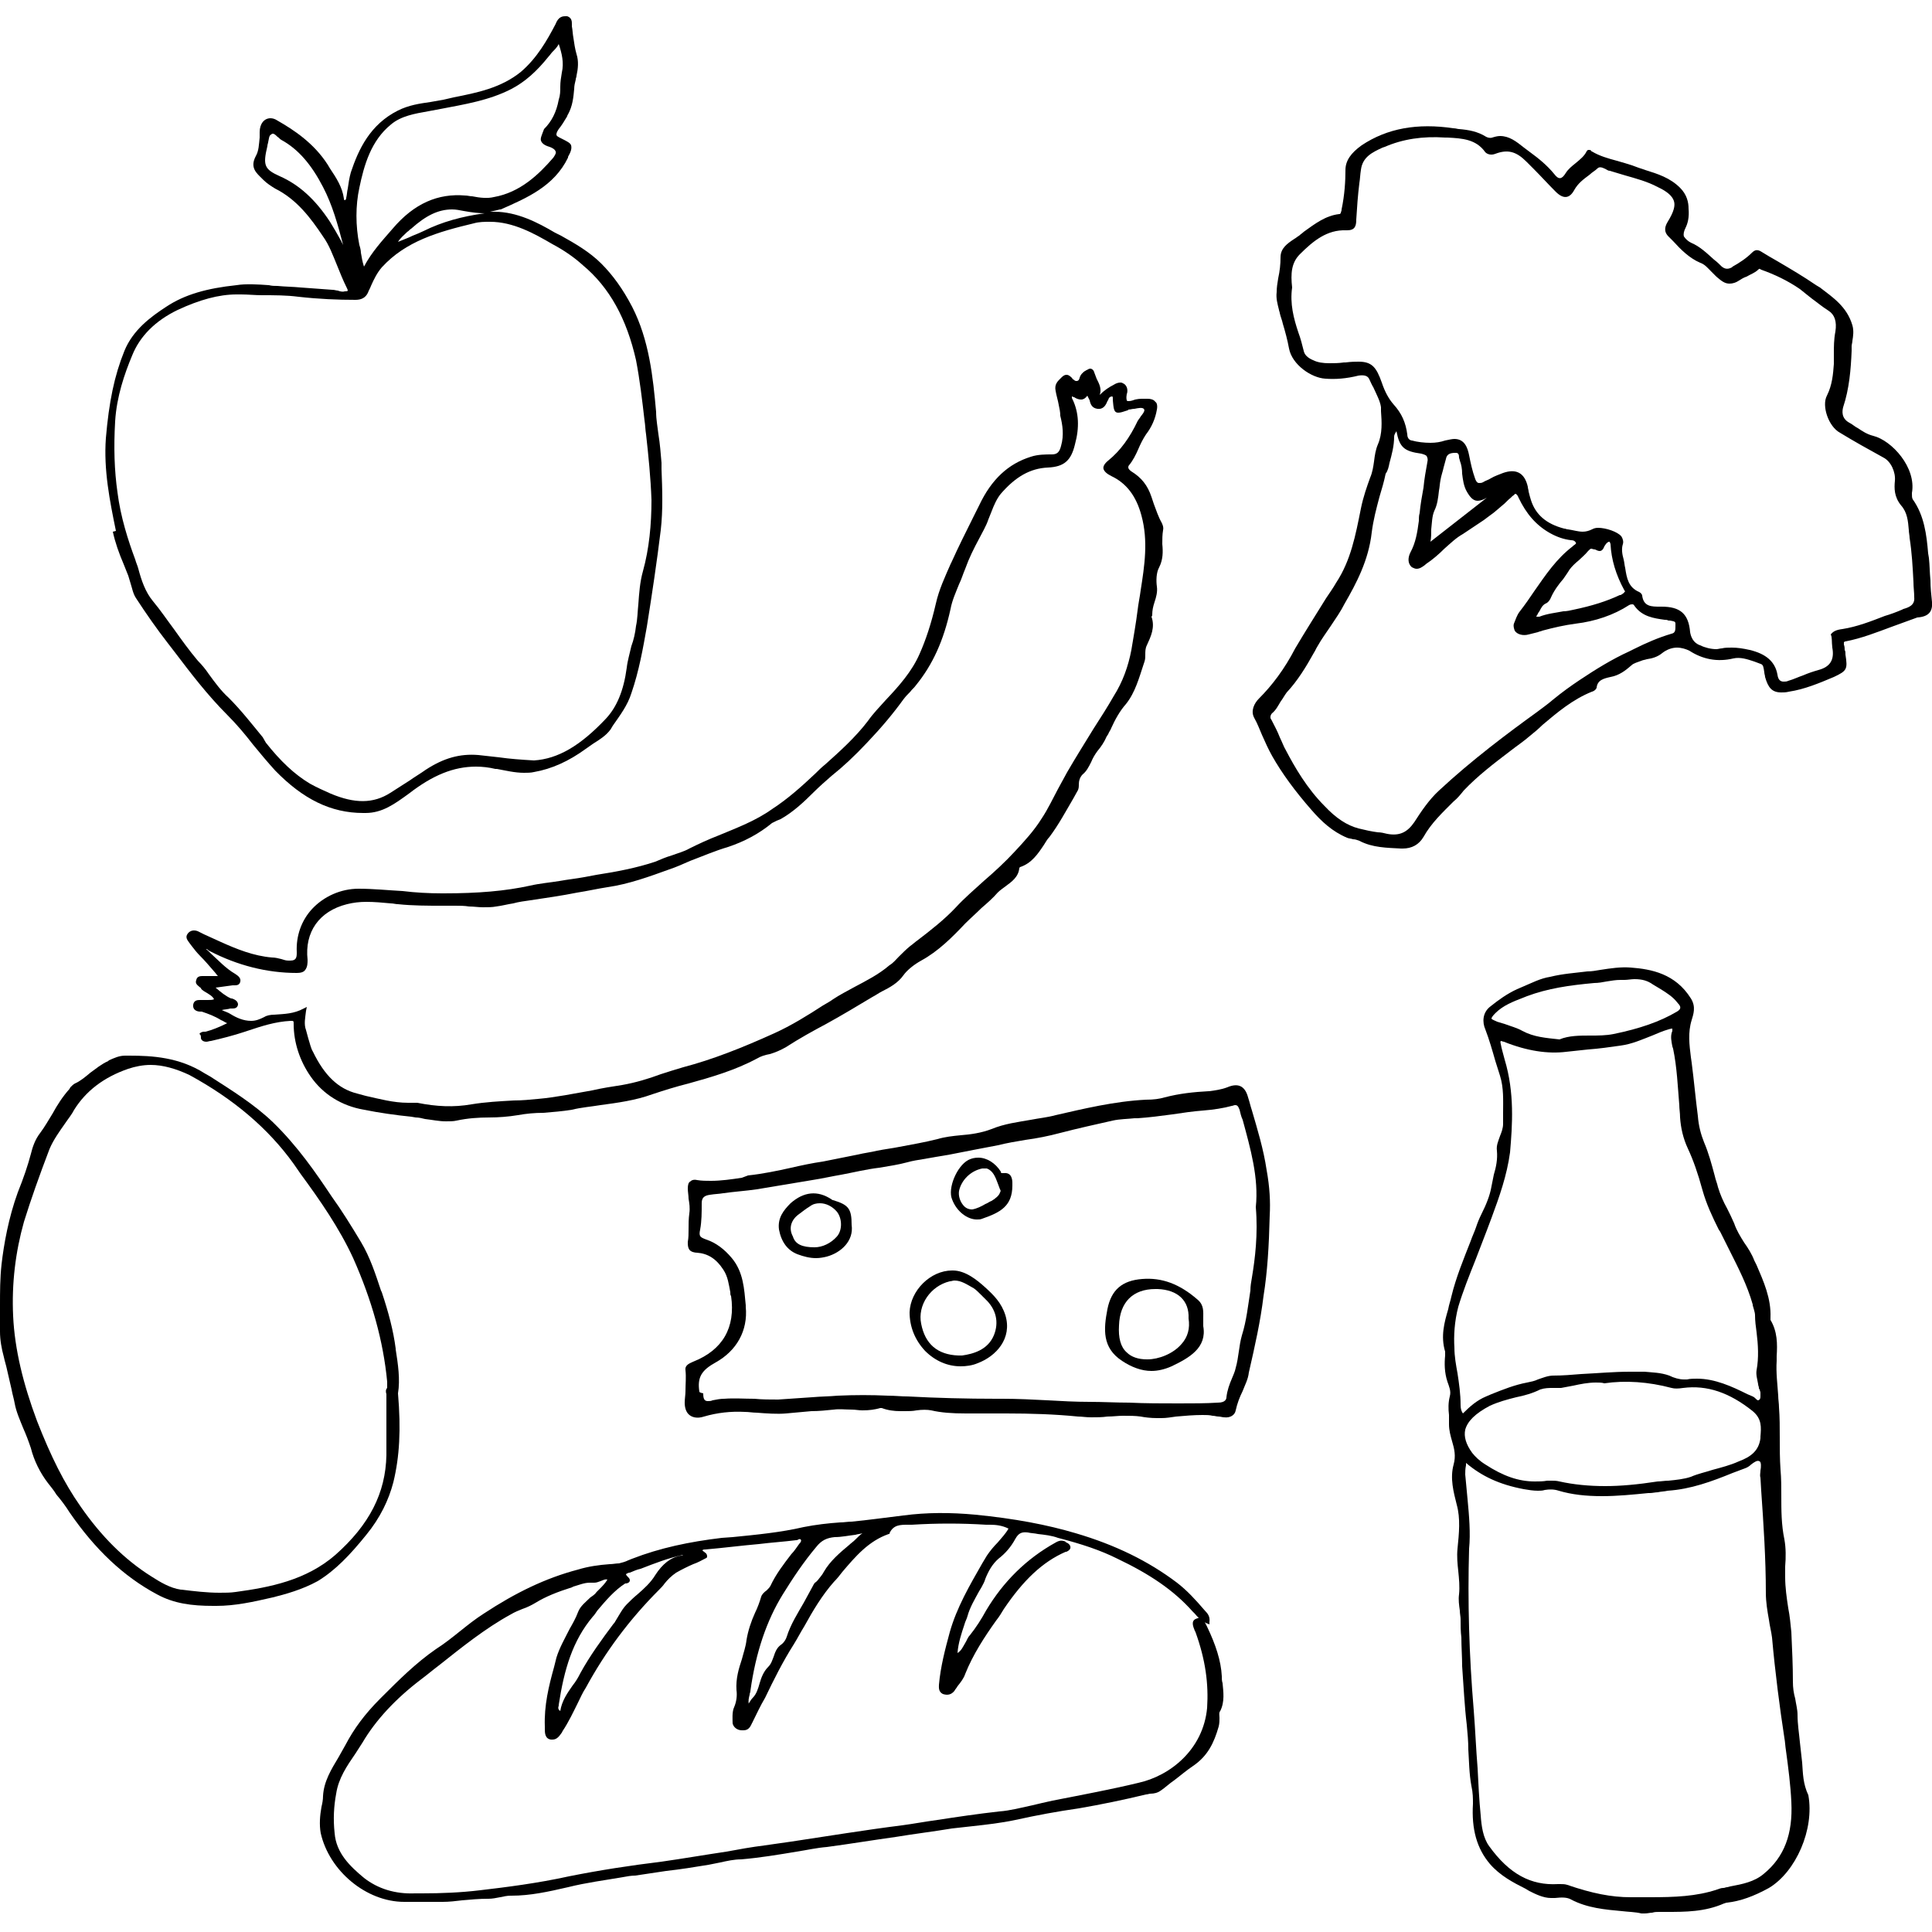 <?xml version="1.0" encoding="utf-8"?>
<!-- Generator: Adobe Illustrator 18.1.1, SVG Export Plug-In . SVG Version: 6.00 Build 0)  -->
<svg version="1.1" id="Ebene_1" xmlns="http://www.w3.org/2000/svg" xmlns:xlink="http://www.w3.org/1999/xlink" x="0px" y="0px"
	 width="250px" height="250px" viewBox="-18 -60 250 250" enable-background="new -18 -60 250 250" xml:space="preserve">
<g>
	<path d="M232,17.9c-0.1-0.9-0.2-1.9-0.2-2.8c-0.1-1-0.1-2-0.2-2.9l-0.1-0.6c-0.2-2.4-0.5-4.9-2-7c-0.1-0.2-0.1-0.4-0.1-0.8
		c0.6-3.3-2.6-6.8-5-7.4c-0.8-0.2-1.4-0.6-2-1c-0.4-0.2-0.7-0.5-1.1-0.7c-1.1-0.6-0.9-1.6-0.8-2c0.8-2.4,1-4.9,1.1-7.3l0-0.6
		c0-0.2,0.1-0.5,0.1-0.7c0.1-0.6,0.2-1.3,0-2c-0.7-2.4-2.5-3.6-4.2-4.9l-0.5-0.3c-1.6-1.1-3.3-2.1-5-3.1c-0.7-0.4-1.4-0.8-2.2-1.3
		c-0.4-0.2-0.7-0.2-1.1,0.2c-0.7,0.7-1.6,1.3-2.5,1.8l-0.1,0.1c-0.4,0.2-0.8,0.3-1.3-0.1c-0.3-0.3-0.6-0.6-1-0.9
		c-0.9-0.8-1.8-1.7-3-2.2c-0.4-0.2-0.7-0.5-0.9-0.8c-0.1-0.3,0-0.7,0.2-1.1c0.3-0.6,0.5-1.4,0.4-2.5c0-0.8-0.2-1.8-1.1-2.7
		c-1.3-1.3-2.9-1.8-4.5-2.3c-0.6-0.2-1.2-0.4-1.7-0.6c-0.6-0.2-1.3-0.4-2-0.6c-1.1-0.3-2.2-0.6-3.2-1.2c0,0-0.1,0-0.1-0.1
		c-0.1-0.1-0.2-0.1-0.3-0.1c-0.1,0-0.2,0-0.3,0.2c-0.3,0.6-0.8,1-1.4,1.5c-0.5,0.4-1,0.8-1.3,1.3c-0.5,0.8-0.9,0.9-1.5,0.1
		c-0.9-1.1-2-2-3.1-2.8c-0.3-0.2-0.5-0.4-0.8-0.6c-1-0.8-1.9-1.5-3.1-1.5c-0.3,0-0.7,0.1-1,0.2c-0.3,0.1-0.6,0-0.8-0.1
		c-1.1-0.7-2.3-0.9-3.5-1c-0.2,0-0.4-0.1-0.7-0.1c-4.7-0.7-8.6,0-11.9,2.2c-1.4,1-2.1,2-2.1,3.2c0,1.4-0.1,3.2-0.5,5.1l0,0.1
		c-0.1,0.3-0.1,0.5-0.3,0.5c-1.8,0.2-3.2,1.3-4.6,2.3c-0.2,0.2-0.4,0.3-0.6,0.5c-0.2,0.1-0.4,0.3-0.6,0.4c-0.9,0.6-1.8,1.2-1.8,2.4
		c0,0.9-0.1,1.8-0.3,2.7c-0.1,0.6-0.2,1.2-0.2,1.8c-0.1,0.8,0.1,1.5,0.3,2.3c0,0.1,0.1,0.3,0.1,0.4c0.1,0.5,0.3,0.9,0.4,1.4
		c0.3,1,0.6,2.1,0.8,3.2c0.4,2.1,2.9,3.8,4.7,3.9c1.3,0.1,2.7,0,4.3-0.4c0.7-0.1,1.2,0,1.4,0.5c0.2,0.4,0.3,0.7,0.5,1
		c0.4,0.9,0.9,1.8,1,2.6l0,0.5c0.1,1.4,0.2,2.9-0.4,4.3c-0.3,0.7-0.4,1.4-0.5,2.2c-0.1,0.7-0.2,1.4-0.5,2.1c-0.4,1.1-0.9,2.5-1.2,4
		c-0.7,3.5-1.3,6.7-3.2,9.6c-0.4,0.7-0.9,1.4-1.3,2c-1.3,2.1-2.7,4.3-4,6.5c-1.4,2.7-3,4.8-4.7,6.5c-0.6,0.6-1.1,1.6-0.6,2.5
		c0.4,0.7,0.7,1.5,1,2.2c0.4,0.9,0.8,1.8,1.3,2.7c1.3,2.3,3,4.6,5.1,7c1.3,1.5,2.7,2.8,4.6,3.6c0.2,0.1,0.5,0.1,0.8,0.2
		c0.3,0,0.5,0.1,0.8,0.2c1.7,0.9,3.6,0.9,5.4,1c0.1,0,0.1,0,0.2,0c1.2,0,2.1-0.5,2.7-1.5c1-1.8,2.5-3.2,3.9-4.6
		c0.5-0.4,0.9-0.9,1.3-1.4c1.8-1.9,3.9-3.5,6-5.1c0.9-0.7,1.8-1.3,2.6-2c0.5-0.4,1.1-0.9,1.6-1.4c1.9-1.6,3.9-3.3,6.4-4.3
		c0.1,0,0.5-0.2,0.6-0.5c0.1-1,0.9-1.2,1.8-1.4c1.1-0.2,1.9-0.8,2.7-1.5c0.3-0.3,0.8-0.4,1.3-0.6c0.2-0.1,0.4-0.1,0.7-0.2
		c0.7-0.1,1.4-0.3,2-0.8c0.5-0.4,1.2-0.7,1.9-0.7c0.6,0,1.2,0.2,1.6,0.4c1.7,1.1,3.6,1.5,5.7,1c0.9-0.2,1.8,0.1,2.7,0.4
		c0.3,0.1,0.5,0.2,0.8,0.3c0.4,0.1,0.4,0.5,0.5,1.1c0,0.2,0.1,0.4,0.1,0.6c0.4,1.4,0.9,2,2.1,2c0.3,0,0.6,0,1-0.1
		c2-0.3,3.9-1.1,5.8-1.9c1.7-0.8,1.8-1,1.5-2.9l0-0.1c0-0.2,0-0.3-0.1-0.5c0-0.2,0-0.4-0.1-0.7c0-0.2,0-0.2,0-0.3
		c0,0,0.1-0.1,0.2-0.1c2.1-0.4,4.1-1.2,6-1.9c1.1-0.4,2.2-0.8,3.3-1.2C231.6,19.8,232.1,19.1,232,17.9z M219.1,23.8
		c0.3,1.6-0.3,2.5-1.8,2.9c-0.7,0.2-1.3,0.4-2,0.7c-0.6,0.2-1.2,0.5-1.9,0.7c-0.2,0.1-0.4,0.1-0.6,0.1c-0.4,0-0.7-0.2-0.8-0.9
		c-0.3-1.7-1.5-2.7-3.6-3.2c-0.9-0.2-1.6-0.3-2.3-0.3c-0.5,0-0.9,0-1.3,0.1c-0.2,0-0.5,0.1-0.7,0.1c-0.7,0-1.5-0.2-2.1-0.5
		c-0.9-0.3-1.2-1.1-1.3-1.7c-0.2-2.4-1.3-3.3-3.7-3.3h-0.2c-1.1,0-2.1,0-2.3-1.4c0-0.2-0.2-0.4-0.4-0.5c-1.4-0.6-1.6-1.8-1.8-3.1
		c-0.1-0.4-0.1-0.7-0.2-1.1c-0.2-0.7-0.3-1.4-0.1-2c0.1-0.3,0-0.7-0.2-1c-0.5-0.6-2-1.1-3-1.1c-0.4,0-0.6,0.1-0.8,0.2
		c-0.4,0.2-0.8,0.3-1.2,0.3c-0.6,0-1.2-0.2-1.9-0.3c-0.2,0-0.3-0.1-0.5-0.1c-2.3-0.6-3.7-1.8-4.3-3.7c-0.1-0.3-0.2-0.7-0.3-1.1
		c0-0.2-0.1-0.4-0.1-0.6c-0.4-1.8-1.5-2.4-3.2-1.8c-0.5,0.2-1.1,0.4-1.6,0.7c-0.3,0.2-0.7,0.3-1,0.5c-0.2,0.1-0.3,0.1-0.5,0.1
		c-0.1,0-0.3,0-0.5-0.5c-0.4-1.1-0.6-2.1-0.8-3.1c-0.2-1-0.6-2.1-1.9-2.1c-0.3,0-0.7,0.1-1.2,0.2c-0.6,0.2-1.2,0.3-1.9,0.3
		c-0.8,0-1.7-0.1-2.4-0.3c-0.2,0-0.6-0.2-0.6-0.8c-0.2-1.5-0.7-2.7-1.8-3.9c-0.6-0.7-1.1-1.6-1.5-2.8c-0.7-2-1.3-2.7-3-2.7
		c-0.4,0-0.9,0-1.7,0.1l-0.2,0c-0.7,0.1-1.3,0.1-1.9,0.1c-0.8,0-1.5-0.1-2.1-0.4c-0.7-0.3-1.1-0.7-1.2-1.2c-0.2-0.8-0.4-1.6-0.7-2.4
		c-0.6-1.8-1.1-3.7-0.8-5.8c-0.2-1.8-0.1-3.2,1-4.3c1.7-1.7,3.5-3.2,6-3.1l0.1,0c1,0,1.2-0.5,1.2-1.4c0.1-1.6,0.2-3.1,0.4-4.7
		c0.1-0.6,0.1-1.1,0.2-1.7c0.2-1.7,1.5-2.3,2.8-2.9l0.3-0.1c2.3-1,4.9-1.4,7.8-1.2l0.3,0c1.9,0.1,3.7,0.2,4.9,1.9
		c0.3,0.3,0.8,0.4,1.3,0.2c1.6-0.6,2.7-0.3,4,1l0.9,0.9c1,1,1.9,2,2.9,3c1,1,1.8,0.9,2.4-0.2c0.5-0.9,1.2-1.4,2-2
		c0.3-0.3,0.7-0.5,1-0.8c0.3-0.3,0.7-0.1,1.1,0.1c0.2,0.1,0.3,0.2,0.5,0.2c0.7,0.2,1.3,0.4,2,0.6c1.4,0.4,2.9,0.8,4.2,1.5
		c1.3,0.6,1.9,1.2,2.1,1.8c0.2,0.6,0,1.4-0.8,2.7c-0.3,0.5-0.6,1.2,0.1,1.9c0.2,0.2,0.4,0.4,0.6,0.6c1,1.1,2.1,2.2,3.5,2.8
		c0.6,0.2,1,0.7,1.4,1.1c0.2,0.2,0.5,0.5,0.7,0.7c0.7,0.6,1.1,0.9,1.7,0.9c0.4,0,0.8-0.1,1.4-0.5c0.3-0.2,0.5-0.3,0.8-0.4
		c0.5-0.3,1.1-0.5,1.5-0.9c0.2-0.2,0.2-0.1,0.4,0c1.7,0.6,3.4,1.4,5,2.5c0.5,0.4,1,0.8,1.5,1.2c0.7,0.5,1.4,1.1,2.2,1.6
		c0.8,0.5,1.1,1.4,0.9,2.7c-0.2,1-0.2,2-0.2,2.9c0,0.4,0,0.8,0,1.3c-0.1,1.3-0.2,2.7-0.9,4.1c-0.7,1.3,0.2,4,1.7,4.8
		c1.8,1.1,3.6,2.1,5.6,3.2c1,0.5,1.6,1.9,1.5,3c-0.1,1-0.1,2.1,0.8,3.2c0.8,0.9,0.9,2,1,3.2c0,0.3,0.1,0.7,0.1,1
		c0.3,1.9,0.4,3.8,0.5,5.7c0,0.7,0.1,1.3,0.1,2c0.1,1-0.7,1.3-1.4,1.5l-0.2,0.1c-0.7,0.3-1.5,0.6-2.2,0.8c-1.8,0.7-3.6,1.4-5.5,1.7
		c-0.8,0.1-1.2,0.3-1.5,0.7C219.1,22.5,219,23,219.1,23.8z M167.6,6.1c0.4-0.8,0.5-1.7,0.6-2.6c0.1-0.5,0.1-0.9,0.2-1.4
		c0.1-0.6,0.3-1.1,0.4-1.6c0.1-0.4,0.2-0.7,0.3-1.1c0.1-0.6,0.5-0.8,1.2-0.8l0.1,0c0.3,0,0.4,0.2,0.4,0.6c0,0.1,0.1,0.3,0.1,0.4
		c0.2,0.5,0.3,1.1,0.3,1.7c0.1,0.8,0.2,1.6,0.6,2.3c0.4,0.7,0.8,1.2,1.4,1.2c0.3,0,0.7-0.1,1.2-0.4l-7.3,5.7
		c0.1-0.5,0.1-1.1,0.1-1.6C167.3,7.6,167.3,6.8,167.6,6.1z M185.1,13.7c0.3-0.4,0.7-0.8,1.2-1.2c0.4-0.4,0.8-0.7,1.2-1.2
		c0.2-0.2,0.3-0.3,0.4-0.3c0.1,0,0.3,0.1,0.5,0.1c0.2,0.1,0.4,0.2,0.6,0.2c0.3,0,0.5-0.3,0.6-0.6c0.2-0.3,0.3-0.5,0.6-0.6
		c0.1,0,0.1,0,0.2,0.3c0.1,2,0.7,4,1.8,6c0.1,0.1,0.1,0.2,0,0.2c0,0.1-0.3,0.3-0.5,0.4l-0.1,0c-1.7,0.8-3.6,1.4-6,1.9
		c-0.4,0.1-0.9,0.2-1.3,0.2c-1,0.2-2.1,0.3-3.1,0.7l-0.1,0c-0.1,0-0.2,0-0.3,0c0,0,0,0,0,0c0,0,0-0.1,0.1-0.2
		c0.1-0.2,0.2-0.4,0.3-0.5c0.2-0.4,0.4-0.8,0.8-1c0.3-0.1,0.6-0.5,0.7-0.8c0.4-0.9,1-1.7,1.6-2.4C184.5,14.6,184.8,14.2,185.1,13.7z
		 M161.8-0.1c0.3-1.1,0.6-2.2,0.6-3.4c0-0.2,0.1-0.4,0.3-0.7c0,0,0,0,0,0c0.4,2.1,1,2.6,3.2,2.9c0.4,0.1,0.6,0.2,0.7,0.3
		c0.1,0.2,0.2,0.4,0.1,0.8c-0.2,1.1-0.4,2.2-0.5,3.3c-0.2,1.1-0.4,2.2-0.5,3.3c-0.1,0.3-0.1,0.7-0.1,1c-0.2,1.5-0.4,2.8-1.1,4.1
		c-0.3,0.6-0.4,1.4,0.2,1.9c0.2,0.1,0.4,0.2,0.6,0.2c0.4,0,0.7-0.2,1.1-0.5l0.1-0.1c0.9-0.6,1.7-1.3,2.4-2c0.8-0.7,1.5-1.4,2.4-1.9
		c0.9-0.6,1.8-1.2,2.7-1.8l0.8-0.6c0.6-0.4,1.1-0.9,1.6-1.3c0.4-0.3,0.7-0.7,1.1-1c0.1-0.1,0.1-0.1,0.2-0.2c0.2-0.1,0.3-0.3,0.4-0.3
		c0.1,0,0.3,0.2,0.4,0.5c1,2.1,2.3,3.6,4.1,4.6c0.9,0.5,1.8,0.8,2.7,0.9c0.3,0,0.5,0.1,0.6,0.3c0.1,0.1,0,0.2-0.3,0.4
		c0,0-0.1,0.1-0.1,0.1c-2.1,1.6-3.5,3.7-4.9,5.7c-0.6,0.9-1.3,1.9-2,2.8c-0.3,0.4-0.5,1-0.7,1.5c-0.1,0.3,0,0.6,0.1,0.9
		c0.3,0.5,1.1,0.7,1.8,0.5c0.4-0.1,0.8-0.2,1.2-0.3c0.2-0.1,0.4-0.1,0.6-0.2c1.5-0.4,2.8-0.7,4.3-0.9c2.5-0.3,4.9-1.1,6.9-2.4
		c0.2-0.1,0.3-0.1,0.4-0.1c0.1,0,0.2,0,0.3,0.2c1,1.4,2.5,1.6,3.9,1.8c0.2,0,0.3,0,0.5,0.1l0.2,0c0.5,0.1,0.7,0.1,0.7,0.4
		c0,0.1,0,0.2,0,0.3c0,0.5,0,0.9-0.5,1c-1.7,0.5-3.3,1.2-4.9,2l-0.6,0.3c-2.2,1-4.3,2.3-6.4,3.7c-1.2,0.8-2.3,1.6-3.4,2.5
		c-0.7,0.6-1.4,1.1-2.2,1.7c-3.6,2.6-8.3,6.1-12.6,10.1c-1.3,1.2-2.3,2.7-3.2,4.1c-0.9,1.3-1.9,1.8-3.5,1.5
		c-0.4-0.1-0.8-0.2-1.2-0.2c-0.8-0.1-1.7-0.3-2.5-0.5c-1.5-0.4-2.9-1.3-4.4-2.9c-2.3-2.3-3.9-5.1-5-7.2c-0.3-0.5-0.5-1.1-0.8-1.7
		c-0.3-0.8-0.7-1.5-1.1-2.3c-0.2-0.2-0.1-0.6,0.1-0.8c0.5-0.4,0.8-1,1.1-1.5c0.3-0.4,0.5-0.8,0.8-1.2c1.4-1.5,2.5-3.3,3.5-5.1
		c0.2-0.3,0.3-0.6,0.5-0.9c0.5-0.9,1.1-1.7,1.7-2.6c0.6-0.9,1.3-1.9,1.8-2.9c1.5-2.6,3.1-5.6,3.5-9.2c0.2-1.6,0.6-3.1,1-4.6
		c0.3-1,0.6-2,0.8-3C161.6,0.9,161.7,0.4,161.8-0.1z"/>
	<path d="M215.2,168.1c-0.1-0.9-0.2-1.8-0.3-2.7c-0.1-1.1-0.3-2.3-0.3-3.5c0-0.7-0.2-1.4-0.3-2.1c-0.2-0.7-0.3-1.4-0.3-2.2
		c0-2.1-0.1-4.1-0.2-6.4c-0.1-1-0.2-2.1-0.4-3.1c-0.2-1.3-0.4-2.7-0.4-4c0-0.5,0-0.9,0-1.4c0.1-1.2,0.1-2.4-0.1-3.5
		c-0.4-1.9-0.4-3.8-0.4-5.6c0-1.1,0-2.3-0.1-3.4c-0.1-1.4-0.1-2.8-0.1-4.2c0-1.3,0-2.6-0.1-3.9c0-0.5-0.1-1-0.1-1.5
		c-0.1-1.5-0.3-3-0.2-4.5c0-0.2,0-0.4,0-0.6c0.1-1.6,0.1-3.2-0.8-4.7c0,0,0-0.1,0-0.2c0,0,0-0.1,0-0.1c0.1-2.5-0.9-4.7-1.8-6.8
		l-0.3-0.6c-0.3-0.8-0.8-1.6-1.3-2.3c-0.5-0.8-1-1.6-1.3-2.5c-0.3-0.7-0.6-1.3-0.9-1.9c-0.5-0.9-0.9-1.8-1.2-2.8
		c-0.1-0.5-0.3-0.9-0.4-1.4c-0.4-1.5-0.8-3-1.4-4.4c-0.4-1-0.7-2.1-0.8-3.4c-0.3-2.3-0.5-4.6-0.8-6.9l-0.1-0.7
		c-0.2-1.6-0.4-3.2,0.1-4.8c0.2-0.7,0.6-1.7-0.1-2.8c-2-3.2-5.1-3.8-7.8-4c-1.3-0.1-2.6,0.1-3.9,0.3c-0.6,0.1-1.1,0.2-1.7,0.2
		c-1.6,0.2-3.2,0.3-4.8,0.7c-1.3,0.2-2.4,0.8-3.6,1.3c-0.2,0.1-0.5,0.2-0.7,0.3c-1.3,0.6-2.4,1.4-3.4,2.2c-1.1,0.8-1.1,2.1-0.7,3
		c0.5,1.3,0.9,2.7,1.3,4.1c0.2,0.6,0.4,1.3,0.6,1.9c0.5,1.6,0.4,3.2,0.4,4.8c0,0.5,0,1,0,1.4c0,0.6-0.2,1.1-0.4,1.6
		c-0.2,0.6-0.5,1.2-0.4,1.9c0.1,1.1-0.1,2.1-0.4,3.1c-0.1,0.5-0.2,1-0.3,1.5c-0.2,1.2-0.7,2.4-1.3,3.6c-0.3,0.6-0.5,1.1-0.7,1.7
		c-0.2,0.6-0.5,1.2-0.7,1.8c-0.9,2.3-1.9,4.7-2.5,7.2c-0.1,0.5-0.3,1-0.4,1.6c-0.5,1.7-1,3.5-0.4,5.5c0,0.1,0,0.2,0,0.3
		c0,0.1,0,0.2,0,0.2c-0.1,1-0.1,2.2,0.3,3.4c0.2,0.6,0.5,1.2,0.3,1.9c-0.2,0.8-0.2,1.6-0.1,2.4c0,0.4,0,0.8,0,1.2
		c0,0.8,0.2,1.5,0.4,2.2c0.3,1,0.5,1.9,0.2,3c-0.5,1.8,0,3.6,0.4,5.2c0.5,1.8,0.3,3.7,0.1,5.7c-0.1,1,0,2,0.1,2.9c0.1,1,0.2,2,0.1,3
		c-0.1,0.7,0,1.4,0.1,2.1c0,0.4,0.1,0.8,0.1,1.1c0,0.8,0,1.6,0.1,2.4c0,1.2,0.1,2.5,0.1,3.7c0.2,2.7,0.3,5.1,0.6,7.6
		c0.1,1.1,0.2,2.1,0.2,3.2c0.1,1.5,0.1,3.1,0.4,4.7c0.2,0.9,0.2,1.6,0.2,2.3c-0.2,3.3,0.5,5.8,2.2,7.8c1.3,1.5,3,2.4,4.6,3.2
		l0.5,0.3c0.8,0.4,1.8,0.9,2.8,0.9c0.2,0,0.3,0,0.5,0c0.9-0.1,1.6-0.1,2.1,0.2c2.1,1.1,4.4,1.3,6.6,1.5c0.8,0.1,1.7,0.1,2.5,0.3
		c0.1,0,0.3,0,0.4,0c0.4,0,0.7-0.1,1-0.1c0.3-0.1,0.6-0.1,0.9-0.1l0.9,0c2.5,0,5,0,7.5-1.1c0.1,0,0.2-0.1,0.4-0.1
		c1.7-0.2,3.4-0.8,5.4-1.9c3.5-2.1,5.9-7.6,5.1-12C215.3,170.8,215.3,169.5,215.2,168.1z M171.9,134c-0.1-1-0.2-2.1-0.3-3.2
		c0-0.4,0-0.7,0.1-1.2c0-0.1,0-0.2,0-0.3c2,1.7,4.3,2.8,7.5,3.4c0.6,0.1,1.2,0.2,1.8,0.2c0.3,0,0.6,0,0.9-0.1
		c0.6-0.1,1.2-0.1,1.8,0.1c1.7,0.5,3.5,0.7,5.6,0.7c2,0,4-0.2,6-0.4l0.2,0c0.3,0,0.7-0.1,1-0.1c0.4-0.1,0.9-0.1,1.3-0.2
		c3-0.2,5.7-1.2,8.4-2.3c0.5-0.2,1.1-0.4,1.6-0.6c0.3-0.1,0.6-0.3,0.8-0.5c0.4-0.3,0.8-0.6,1.1-0.4c0.2,0.1,0.2,0.7,0.1,1.2
		c0,0.3-0.1,0.6,0,0.9l0.1,1.7c0.3,4.3,0.6,8.8,0.6,13.2c0,1.2,0.2,2.4,0.4,3.5c0.1,0.8,0.3,1.5,0.4,2.3c0.4,4.5,1,9.1,1.6,13
		c0.1,0.5,0.1,1,0.2,1.6c0.3,2.2,0.6,4.5,0.7,6.7c0.2,4.1-0.9,7.1-3.6,9.3c-1.2,1-2.7,1.3-4.3,1.6l-0.4,0.1c-0.2,0-0.3,0.1-0.5,0.1
		c-0.3,0-0.5,0.1-0.8,0.2c-2.7,0.9-5.5,1-8.7,1c-0.6,0-1.2,0-1.8,0l-0.7,0c-2.5,0-5-0.5-8.2-1.6c-0.3-0.1-0.6-0.1-0.9-0.1
		c-0.1,0-0.2,0-0.3,0c-3.5,0.2-6.3-1.3-8.9-4.9c-0.8-1.1-1-2.6-1.1-4c-0.2-2-0.3-4.1-0.4-6.1c-0.2-2.4-0.3-5-0.5-7.5
		c-0.6-7.1-0.8-14.1-0.6-20.9C172.3,138.4,172.1,136.1,171.9,134z M176.7,77.1c-0.2-0.8-0.4-1.4-0.5-2c-0.1-0.3,0-0.4,0-0.4
		c0,0,0,0,0,0c0.1,0,0.3,0.1,0.4,0.1c3,1.2,5.7,1.6,8.1,1.3c0.9-0.1,1.9-0.2,2.8-0.3c1.4-0.1,2.8-0.3,4.2-0.5
		c1.5-0.2,2.8-0.8,4.1-1.3c0.7-0.3,1.4-0.6,2.1-0.8c0.3-0.1,0.5-0.1,0.5-0.1c0,0,0,0.1,0,0.3c-0.3,0.7-0.1,1.4,0,2l0.1,0.3
		c0.5,2.4,0.6,4.9,0.8,7.3c0,0.5,0.1,1,0.1,1.6c0.1,1.4,0.4,2.7,1,4c0.7,1.5,1.3,3.2,1.9,5.4c0.5,1.8,1.3,3.5,2.1,5.1l0.2,0.3
		c0.4,0.8,0.8,1.6,1.2,2.4c1.1,2.2,2.3,4.5,3,7l0,0.1c0.1,0.4,0.3,0.9,0.3,1.3c0,0.7,0.1,1.5,0.2,2.2c0.2,1.6,0.3,3.3,0,4.9
		c-0.1,0.6,0.1,1.2,0.2,1.8c0,0.2,0.1,0.3,0.1,0.5c0,0.1,0,0.1,0.1,0.2c0,0.1,0.1,0.3,0.1,0.4c0,0.1,0,0.2,0,0.4
		c0,0.3,0,0.5-0.3,0.6c-0.1,0-0.2-0.1-0.3-0.2c-0.1-0.1-0.2-0.2-0.4-0.3l-0.7-0.3c-2-1-4.2-2-6.5-2c-0.4,0-0.9,0-1.3,0.1
		c-0.1,0-0.3,0-0.4,0c-0.6,0-1.3-0.2-1.9-0.5c-1.1-0.4-2.2-0.4-3.2-0.5c-0.6,0-1.2,0-1.9,0c-2.1,0-4.2,0.2-6.3,0.3
		c-1.2,0.1-2.4,0.2-3.6,0.2c-0.7,0-1.4,0.3-2,0.5c-0.4,0.2-0.9,0.3-1.4,0.4c-1.6,0.3-3.1,0.9-4.6,1.5l-0.7,0.3
		c-1.2,0.5-2.1,1.3-3,2.2c-0.2-0.3-0.3-0.6-0.3-1.1c0-1.4-0.2-2.8-0.4-4.1c-0.2-1.1-0.4-2.2-0.4-3.3c-0.1-1.5,0-3.4,0.5-5.3
		c0.6-2,1.4-4,2.2-6c0.5-1.3,1-2.6,1.5-3.9c0.2-0.5,0.4-1.1,0.6-1.6c1-2.7,2-5.5,2.4-8.5C177.7,85.6,178,81.4,176.7,77.1z M199,70.9
		c-2.2,1.3-4.8,2.2-8.2,2.9c-1,0.2-2,0.2-3,0.2c-1.4,0-2.8,0-4,0.5c-1.8-0.2-3.3-0.3-4.8-1.1c-0.7-0.4-1.5-0.6-2.3-0.9
		c-0.3-0.1-0.7-0.2-1-0.3c-0.4-0.2-0.7-0.3-0.7-0.4c0-0.1,0.1-0.3,0.5-0.7c1-1,2.3-1.5,3.6-2l0.5-0.2c2.7-1,5.4-1.4,8.7-1.7
		c0.5,0,1.1-0.1,1.6-0.2c0.6-0.1,1.2-0.2,1.8-0.2c0.2,0,0.4,0,0.5,0c0.4,0,0.9-0.1,1.3-0.1c1,0,1.7,0.2,2.4,0.7
		c0.3,0.2,0.7,0.4,1,0.6c0.8,0.5,1.6,1,2.2,1.8C199.6,70.3,199.5,70.6,199,70.9z M209.8,125.9l0,0.2c-0.2,1.6-1.2,2.4-2.8,3
		c-1.1,0.5-2.3,0.8-3.4,1.1c-0.9,0.3-1.9,0.5-2.8,0.9c-0.9,0.3-1.9,0.4-2.9,0.5c-0.5,0-1,0.1-1.4,0.1c-2.6,0.4-4.8,0.6-6.8,0.6
		c-2.1,0-4.1-0.2-5.9-0.6c-0.4-0.1-0.7-0.1-1-0.1c-0.2,0-0.4,0-0.6,0c-0.5,0.1-1.1,0.1-1.6,0.1c-2.1,0-4.1-0.7-6.4-2.2
		c-0.8-0.5-1.3-1-1.7-1.5c-0.8-1.1-1.1-2.1-0.9-3c0.3-1.1,1.3-2.1,3.2-3.1c1.1-0.5,2.2-0.8,3.4-1.1c1-0.2,2.1-0.5,3.1-1
		c0.6-0.2,1.1-0.2,1.7-0.2c0.1,0,0.2,0,0.3,0c0.3,0,0.5,0,0.7,0c0.5-0.1,1.1-0.2,1.6-0.3c0.9-0.2,1.9-0.4,2.9-0.4
		c0.4,0,0.8,0,1.1,0.1l0,0l0,0c2.7-0.4,5.7-0.2,8.7,0.6c0.4,0.1,0.8,0.1,1.5,0c3.1-0.4,6,0.6,9,3C210,123.6,209.9,124.7,209.8,125.9
		z"/>
	<path d="M59.2,53.2c-0.5,0.1-1.1,0.2-1.6,0.3c-1.1,0.2-2.1,0.3-3.2,0.5c-1.2,0.2-2.5,0.3-3.8,0.6c-3.2,0.7-6.7,1-11.2,1l-0.2,0
		c-1.7,0-3.5-0.1-5.1-0.3c-1.9-0.1-3.8-0.3-5.7-0.3c-2.3,0-4.5,1-6,2.6c-1.4,1.5-2.1,3.5-2,5.6c0,0.4,0,0.7-0.2,0.9
		c-0.2,0.2-0.4,0.2-0.9,0.2c-0.3,0-0.6-0.1-0.9-0.2c-0.4-0.1-0.8-0.2-1.2-0.2c-2.4-0.2-4.6-1.1-6.6-2c-0.7-0.3-1.5-0.7-2.2-1
		l-0.8-0.4c-0.5-0.2-1-0.1-1.3,0.3c-0.4,0.5,0,0.9,0.2,1.2c0.1,0.1,0.2,0.3,0.3,0.4c0.3,0.4,0.7,0.9,1.1,1.3c0.6,0.6,1.2,1.3,1.8,2
		c0.2,0.2,0.3,0.4,0.5,0.6l-0.7,0c-0.3,0-0.6,0-0.9,0c-0.1,0-0.1,0-0.2,0c-0.1,0-0.1,0-0.2,0c-0.2,0-0.7,0-0.8,0.5
		c-0.2,0.5,0.2,0.7,0.4,0.9c0.1,0.1,0.2,0.1,0.2,0.2c0.2,0.3,0.5,0.4,0.8,0.6c0.3,0.2,0.7,0.4,0.9,0.8c-0.2,0.1-0.5,0.1-0.8,0.1
		c-0.2,0-0.4,0-0.6,0c-0.1,0-0.1,0-0.2,0l-0.2,0c-0.3,0-0.8,0-0.9,0.6c-0.1,0.7,0.5,0.9,0.9,0.9c0.1,0,0.2,0,0.2,0
		c0.9,0.3,1.7,0.6,2.5,1.1c0.3,0.1,0.5,0.3,0.8,0.4c-1,0.5-2,0.9-2.8,1.1c-0.1,0-0.2,0-0.2,0c-0.2,0-0.5,0.1-0.6,0.3
		C8,73.9,8,74.1,8,74.3c0,0.2,0.2,0.5,0.7,0.5c0.2,0,0.4-0.1,0.6-0.1c1.3-0.3,2.9-0.7,4.4-1.2l0.3-0.1c1.8-0.6,3.6-1.2,5.6-1.3
		c0.4,0,0.4,0,0.4,0.4c0,2.4,0.8,4.8,2.2,6.8c1.6,2.3,4,3.8,6.9,4.3c2,0.4,4.1,0.7,6.1,0.9l0.6,0.1c0.4,0,0.8,0.1,1.2,0.2
		c0.9,0.1,1.8,0.3,2.7,0.3c0.5,0,1,0,1.4-0.1c1.4-0.3,2.8-0.4,4.2-0.4c1.2,0,2.5-0.1,3.7-0.3c1.1-0.2,2.2-0.3,3.3-0.3
		c1.2-0.1,2.5-0.2,3.7-0.4c1.2-0.3,2.5-0.4,3.7-0.6c2.2-0.3,4.5-0.6,6.7-1.4c1.5-0.5,3.1-1,4.7-1.4c2.9-0.8,6-1.7,8.8-3.2
		c0.5-0.3,1.1-0.5,1.7-0.6c0.7-0.2,1.4-0.5,2.1-0.9c1.7-1.1,3.5-2.1,5.2-3c2-1.1,4-2.3,6-3.5c0.4-0.2,0.8-0.5,1.2-0.7
		c1-0.5,2.1-1.1,2.8-2.1c0.5-0.7,1.4-1.4,2.3-1.9c2.2-1.2,4-3,5.7-4.8c0.7-0.7,1.4-1.3,2.1-2c0.7-0.6,1.5-1.3,2.1-2
		c0.3-0.3,0.6-0.5,1-0.8c0.8-0.6,1.7-1.2,1.8-2.4c0,0,0.1-0.1,0.1-0.1c1.5-0.5,2.3-1.7,3.1-2.9c0.2-0.3,0.4-0.7,0.7-1
		c1.2-1.6,2.1-3.3,3.1-5l0.5-0.9c0.2-0.3,0.2-0.6,0.2-0.9c0-0.4,0.1-0.9,0.5-1.3c0.5-0.4,0.8-1,1.1-1.6c0.2-0.5,0.5-1,0.8-1.4
		c0.5-0.6,0.9-1.2,1.2-1.9l0.2-0.3c0.1-0.3,0.3-0.5,0.4-0.8c0.5-1.1,1.1-2.2,1.9-3.1c1.2-1.5,1.7-3.4,2.3-5.2l0.1-0.3
		c0.1-0.3,0.1-0.6,0.1-0.9c0-0.4,0-0.8,0.2-1.2c0.5-1.1,1.1-2.3,0.6-3.7c0,0,0,0,0,0c0.1-0.1,0.1-0.2,0.1-0.3c0-0.5,0.1-1,0.3-1.6
		c0.2-0.6,0.4-1.3,0.3-2c-0.1-0.7-0.1-1.8,0.3-2.5c0.5-1,0.5-2,0.4-3c0-0.6,0-1.2,0.1-1.8c0.1-0.4-0.1-0.8-0.2-1
		c-0.4-0.7-0.7-1.6-1-2.4c-0.1-0.3-0.2-0.6-0.3-0.9c-0.5-1.5-1.3-2.5-2.6-3.3c-0.3-0.2-0.4-0.4-0.4-0.5c0-0.1,0-0.2,0.1-0.3
		c0.5-0.6,0.9-1.4,1.2-2.1c0.3-0.7,0.6-1.3,1-1.9c0.7-0.9,1.2-2,1.4-3.2c0.1-0.5,0-0.9-0.2-1c-0.2-0.3-0.6-0.4-1-0.4
		c-0.2,0-0.3,0-0.5,0c-0.4,0-0.9,0-1.4,0.2c-0.3,0.1-0.5,0.1-0.6,0.1c-0.2,0-0.2-0.1-0.2-0.1c0-0.1-0.1-0.2,0-0.8
		c0.1-0.2,0.2-0.9-0.3-1.3c-0.2-0.1-0.3-0.2-0.5-0.2c-0.3,0-0.6,0.1-0.9,0.3c-0.6,0.3-1.2,0.7-1.8,1.3c0,0,0,0,0,0
		c0.3-0.8-0.1-1.5-0.4-2.1c-0.1-0.3-0.2-0.5-0.3-0.8c-0.1-0.4-0.4-0.5-0.5-0.5c-0.2,0-0.3,0.1-0.5,0.2c-0.1,0-0.1,0.1-0.2,0.1
		c-0.3,0.2-0.6,0.5-0.7,0.9c-0.1,0.4-0.3,0.4-0.4,0.4c-0.1,0-0.2,0-0.4-0.2c-0.1,0-0.1-0.1-0.2-0.2c-0.2-0.2-0.4-0.4-0.7-0.4
		c-0.2,0-0.4,0.1-0.6,0.3l-0.1,0.1c-0.4,0.4-0.9,0.8-0.7,1.7c0.1,0.6,0.3,1.2,0.4,1.8c0.1,0.5,0.2,0.9,0.2,1.4
		c0.3,1.2,0.5,2.5,0.1,3.9c-0.2,0.8-0.5,1.1-1.2,1.1c-0.8,0-1.8,0-2.7,0.3c-2.9,0.9-5.1,2.9-6.7,6.3l-0.7,1.4c-1,2-2,4-2.9,6
		l-0.1,0.2c-0.7,1.6-1.5,3.3-1.9,5.1c-0.6,2.6-1.3,4.7-2.1,6.5c-1,2.3-2.7,4.2-4.4,6c-0.8,0.9-1.6,1.7-2.3,2.7
		c-1.6,2.1-3.6,3.9-5.5,5.6c-0.5,0.4-0.9,0.8-1.3,1.2c-1.8,1.7-3.6,3.3-5.6,4.6c-2.1,1.5-4.5,2.4-6.9,3.4c-1.3,0.5-2.6,1.1-3.8,1.7
		c-0.7,0.4-1.5,0.6-2.3,0.9c-0.7,0.2-1.4,0.5-2.1,0.8C64.4,52.3,61.8,52.8,59.2,53.2z M120.8-8.3c-0.1-0.1-0.1-0.3-0.1-0.4
		c0,0,0,0,0,0c0.1,0,0.2,0.1,0.3,0.1c0.3,0.2,0.6,0.3,0.9,0.3c0.3,0,0.6-0.2,0.8-0.5c0,0,0,0,0,0c0.1,0.2,0.2,0.4,0.3,0.6
		c0.1,0.5,0.3,1,1,1.1c0.8,0.1,1.1-0.5,1.3-1c0.1-0.1,0.1-0.2,0.2-0.4c0.1-0.1,0.2-0.2,0.4-0.2c0.1,0,0.1,0.1,0.1,0.3
		c0,0.1,0,0.1,0,0.2c0.1,1,0.1,1.6,0.7,1.6c0.3,0,0.6-0.1,1.2-0.3c0,0,0.1,0,0.1-0.1c0.3,0,0.5-0.1,0.8-0.1c0.5-0.1,1-0.2,1.2,0
		c0.2,0.2,0,0.5-0.4,1c-0.1,0.2-0.3,0.4-0.4,0.6c-1,2.1-2.2,3.8-3.8,5.1c-0.5,0.4-0.7,0.8-0.6,1.1c0.1,0.3,0.4,0.6,1,0.9
		c1.9,0.9,3.2,2.5,3.9,5.1c0.9,3.3,0.4,6.5-0.1,9.7c-0.1,0.8-0.3,1.7-0.4,2.6c-0.2,1.6-0.5,3.3-0.8,5.1c-0.4,2.1-1.1,4.1-2.3,6
		c-0.8,1.4-1.7,2.8-2.6,4.2c-1.1,1.8-2.3,3.7-3.4,5.6c-0.4,0.7-0.8,1.5-1.2,2.2c-0.7,1.3-1.3,2.6-2.1,3.8c-1,1.6-2.2,2.9-3.5,4.3
		c-1.2,1.3-2.6,2.6-4,3.8c-1.2,1.1-2.5,2.2-3.6,3.4c-1.5,1.6-3.3,3-5,4.3c-0.3,0.2-0.6,0.5-0.9,0.7c-0.5,0.4-1,0.9-1.5,1.4
		c-0.4,0.4-0.7,0.8-1.2,1.1c-1.4,1.2-3,2-4.5,2.8c-0.9,0.5-1.9,1-2.8,1.6c-0.4,0.3-0.8,0.5-1.3,0.8c-2,1.3-4.1,2.6-6.3,3.6
		c-4.2,1.9-8,3.4-11.8,4.4c-1,0.3-2,0.6-2.9,0.9c-1.6,0.6-3.3,1.1-5,1.4c-1.3,0.2-2.6,0.4-3.9,0.7c-2.3,0.4-4.7,0.9-7,1.1
		c-1,0.1-2.1,0.2-3.1,0.2c-1.8,0.1-3.7,0.2-5.5,0.5c-2.3,0.4-4.5,0.3-7-0.2c-0.1,0-0.2,0-0.3,0c-0.1,0-0.3,0-0.4,0
		c-0.1,0-0.3,0-0.4,0h-0.1c-1.9,0-3.7-0.5-5.5-0.9c-0.4-0.1-0.7-0.2-1.1-0.3c-2.4-0.6-4.2-2.3-5.7-5.4c-0.3-0.5-0.4-1.1-0.6-1.7
		c-0.1-0.4-0.2-0.7-0.3-1.1c-0.3-0.8-0.1-1.6,0-2.5l0.1-0.5l-0.4,0.2c-1.3,0.7-2.5,0.7-3.8,0.8c-0.5,0-1,0.1-1.3,0.3
		c-0.6,0.3-1.1,0.5-1.7,0.5c0,0,0,0,0,0c-1,0-1.9-0.4-2.7-0.9c-0.3-0.2-0.7-0.3-1.1-0.5c0,0,0,0,0,0l0,0c0.4-0.1,0.8-0.1,1.1-0.2
		c0.1,0,0.1,0,0.2,0c0.3,0,0.7,0,0.8-0.5c0-0.5-0.5-0.7-0.8-0.8l-0.1,0c-0.7-0.3-1.3-0.8-2-1.4c0.8-0.1,1.5-0.2,2.2-0.3
		c0.1,0,0.1,0,0.2,0c0.3,0,0.7,0,0.8-0.5c0.1-0.5-0.4-0.8-0.7-1c-1.2-0.7-2.1-1.7-3.1-2.6l-0.3-0.3c0,0-0.1-0.1-0.1-0.1
		c-0.1-0.1-0.2-0.1-0.2-0.2c0.1,0,0.2,0.1,0.3,0.2c0.1,0,0.1,0.1,0.2,0.1c3.5,1.8,7.3,2.8,11.2,2.8c0.5,0,0.9-0.1,1.1-0.4
		c0.3-0.4,0.3-0.9,0.3-1.3c-0.4-3.6,1.5-6.3,5.1-7.2c0.8-0.2,1.6-0.3,2.5-0.3c1.1,0,2.1,0.1,3.2,0.2c0.3,0,0.6,0.1,0.9,0.1
		c1.9,0.2,3.9,0.2,5.6,0.2l1.8,0c0.6,0,1.2,0,1.8,0.1c0.6,0,1.2,0.1,1.8,0.1c0.6,0,1.2,0,1.7-0.1c0.8-0.1,1.5-0.3,2.2-0.4
		c0.7-0.2,1.5-0.3,2.2-0.4c2-0.3,4.1-0.6,6.1-1c1.3-0.2,2.6-0.5,3.9-0.7c2.8-0.4,5.5-1.4,8-2.3c0.9-0.3,1.8-0.7,2.7-1.1
		c1.6-0.6,3.2-1.3,4.9-1.8c2.1-0.7,4-1.7,5.7-3.1c0.2-0.1,0.4-0.2,0.6-0.3c0.2-0.1,0.3-0.1,0.5-0.2c1.6-0.9,3-2.2,4.3-3.5
		c0.7-0.7,1.5-1.4,2.3-2.1c1.5-1.2,2.9-2.5,4.6-4.3c1.9-2,3.4-3.8,4.7-5.6c0.3-0.4,0.6-0.7,0.9-1c0.2-0.3,0.5-0.5,0.7-0.8
		c2.2-2.7,3.6-5.8,4.5-9.9c0.2-1.1,0.7-2.2,1.1-3.2c0.3-0.6,0.5-1.3,0.8-2c0.5-1.4,1.1-2.6,1.8-3.9c0.4-0.8,0.9-1.6,1.2-2.5
		c0.1-0.3,0.3-0.7,0.4-1c0.3-0.8,0.7-1.7,1.2-2.3c1.9-2.2,3.8-3.3,6.1-3.4c2.1-0.1,3-0.9,3.5-3C121.7-4.7,121.6-6.6,120.8-8.3z"/>
	<path d="M140.1,156.9c-0.1-2-0.8-4.1-1.9-6.4c-0.1-0.2-0.2-0.4-0.3-0.6c0.1,0.1,0.3,0.2,0.4,0.2l0.2,0.1l0-0.3
		c0.1-0.7-0.2-1.1-0.6-1.5l0,0c-1.2-1.4-2.3-2.6-3.6-3.6c-3.7-2.8-8-4.9-13.1-6.4c-3.7-1.1-7.9-1.9-13-2.4c-3.2-0.3-6.3-0.3-9.3,0.1
		c-2.5,0.3-4.6,0.6-6.7,0.8c-0.5,0-1,0.1-1.5,0.1c-1.5,0.1-3.2,0.3-4.7,0.6c-3,0.7-6.2,1-9.2,1.3l-1.4,0.1c-4.2,0.5-8,1.3-11.6,2.7
		c-0.2,0.1-0.3,0.1-0.5,0.2c-0.4,0.2-0.8,0.3-1.2,0.4c-0.4,0-0.8,0.1-1.2,0.1c-1.4,0.1-2.8,0.3-4.1,0.7c-4.2,1.1-8.1,3-12.2,5.7
		c-1.1,0.7-2.1,1.5-3.1,2.3c-1,0.8-2,1.6-3.1,2.3c-2.6,1.8-4.8,4-7,6.2l-0.2,0.2c-2,2-3.4,3.9-4.5,6c-0.3,0.5-0.6,1.1-0.9,1.6
		c-0.9,1.5-1.9,3.1-2,5c0,0.5-0.1,1-0.2,1.4c-0.2,1.1-0.3,2.3-0.1,3.4c1.1,4.9,5.9,8.9,10.8,8.9c0.1,0,0.2,0,0.4,0
		c0.8,0,1.6,0,2.4,0c0.7,0,1.5,0,2.2,0c0.8,0,1.7-0.1,2.5-0.2c1.1-0.1,2.2-0.2,3.3-0.2l0.1,0c0.5,0,1-0.1,1.5-0.2
		c0.5-0.1,0.9-0.2,1.4-0.2h0.1c2.4,0,4.7-0.5,7.3-1.1c2.4-0.6,4.8-0.9,7.1-1.3c0.5-0.1,1.1-0.2,1.6-0.2c1.3-0.2,2.7-0.4,4-0.6
		c1.8-0.2,3.7-0.5,5.5-0.8c0.5-0.1,1-0.2,1.5-0.3c0.9-0.2,1.8-0.4,2.7-0.4c2.4-0.2,4.8-0.6,7.2-1c1.3-0.2,2.6-0.5,3.9-0.6
		c3-0.4,6-0.9,8.9-1.3c2.4-0.4,4.9-0.7,7.3-1.1c0.9-0.1,1.8-0.2,2.7-0.3c1.8-0.2,3.6-0.4,5.5-0.8c2.7-0.6,5.4-1.1,8.2-1.5
		c2.9-0.5,5.8-1.1,8.7-1.8c0.2,0,0.4-0.1,0.6-0.1c0.4,0,0.9-0.1,1.3-0.4c0.6-0.4,1.1-0.9,1.7-1.3c0.8-0.6,1.6-1.3,2.5-1.9
		c1.9-1.3,2.7-3,3.3-5.1c0.1-0.4,0.1-0.8,0.1-1.1c0-0.3-0.1-0.7,0.1-0.9c0.6-1.2,0.4-2.5,0.3-3.6
		C140.1,157.5,140.1,157.2,140.1,156.9z M92.6,139.3c-0.2,0.2-0.5,0.4-0.7,0.6c-1.2,1-2.5,2.1-3.3,3.5c-0.2,0.4-0.5,0.7-0.8,1.1
		c-0.1,0.1-0.1,0.1-0.2,0.2c-0.2,0.1-0.3,0.3-0.4,0.5c-0.4,0.7-0.8,1.5-1.2,2.2c-0.8,1.4-1.7,2.8-2.2,4.4c-0.1,0.3-0.3,0.7-0.7,1
		c-0.6,0.4-0.8,1-1,1.6c-0.2,0.5-0.3,0.9-0.7,1.3c-0.6,0.6-0.9,1.4-1.1,2.1c-0.2,0.7-0.4,1.4-0.9,1.9c-0.2,0.2-0.3,0.4-0.5,0.7
		c0,0,0,0,0,0.1c-0.1-0.4,0-0.8,0.1-1.2c0-0.2,0.1-0.3,0.1-0.5c0.7-5,2.1-9.1,4.2-12.5c1.3-2.1,2.7-4.2,4.3-6.1
		c0.7-0.9,1.4-1.2,2.4-1.3c0.9,0,1.8-0.2,2.7-0.3c0.3-0.1,0.6-0.1,0.9-0.2C93.3,138.6,93,138.9,92.6,139.3z M63.5,144.5
		c0-0.2-0.1-0.3-0.3-0.5c-0.2-0.2-0.2-0.3-0.2-0.3c0,0,0.1-0.1,0.4-0.2l0.1,0c0.5-0.2,0.9-0.4,1.4-0.5c1.8-0.7,3.6-1.4,5.5-1.8
		c-0.1,0.1-0.2,0.1-0.3,0.1c-1.3,0.2-2.4,1.1-3.3,2.5c-0.6,1-1.5,1.8-2.3,2.5c-0.5,0.4-1,0.9-1.4,1.3c-0.4,0.4-0.7,0.9-1,1.4
		c-0.2,0.3-0.4,0.7-0.6,1l-0.1,0.1c-1.5,2-3.1,4.2-4.3,6.4c-0.3,0.6-0.6,1.1-1,1.6c-0.7,1-1.4,2-1.6,3.3c-0.3-0.2-0.3-0.4-0.2-0.7
		l0-0.1c0.7-4.6,1.8-8.3,4.4-11.4c0.2-0.2,0.4-0.5,0.6-0.8c1.1-1.3,2.2-2.6,3.6-3.5C63.3,144.9,63.5,144.7,63.5,144.5z M136.7,149.5
		c-0.6,0.3-0.3,1-0.1,1.5c0,0.1,0.1,0.1,0.1,0.2c1.3,3.6,1.7,6.7,1.5,9.8c-0.5,5.4-4.8,8.8-8.9,9.7c-3.3,0.8-7,1.5-11.1,2.3
		c-0.9,0.2-1.8,0.4-2.6,0.6c-1.4,0.3-2.9,0.7-4.3,0.8c-2.7,0.3-5.4,0.7-8,1.1c-1.5,0.2-3.1,0.5-4.6,0.7c-4.8,0.6-9.6,1.4-14.3,2.1
		l-3.5,0.5c-1.6,0.2-3.3,0.5-4.9,0.8c-2.7,0.4-5.6,0.9-8.4,1.3c-4.1,0.5-8,1.1-12,1.9c-4.1,0.9-8.1,1.4-11.5,1.8
		c-2.5,0.3-5,0.4-7.5,0.4l-0.9,0c-2.6,0.1-4.8-0.6-6.6-2c-1.8-1.5-3.6-3.2-3.8-5.8c-0.2-1.8-0.1-3.5,0.2-5.1c0.3-2,1.4-3.6,2.5-5.2
		c0.3-0.5,0.6-0.9,0.9-1.4c1.7-2.9,4.3-5.7,7.6-8.2c0.8-0.6,1.5-1.2,2.3-1.8c2.9-2.3,6-4.8,9.3-6.6c0.5-0.3,1-0.5,1.5-0.7
		c0.6-0.2,1.2-0.5,1.7-0.8c1.3-0.8,2.8-1.4,4.7-2l0.2-0.1c0.7-0.2,1.4-0.5,2.1-0.5c0.2,0,0.3,0,0.5,0c0,0,0.1,0,0.1,0
		c0.3,0,0.5-0.1,0.8-0.2c0.3-0.1,0.6-0.3,0.9-0.2c-0.3,0.5-0.7,0.9-1.1,1.3c-0.1,0.1-0.2,0.2-0.3,0.3c-0.2,0.3-0.5,0.5-0.8,0.7
		c-0.6,0.6-1.3,1.1-1.6,1.9c-0.3,0.8-0.7,1.5-1.1,2.2c-0.6,1.2-1.3,2.4-1.7,3.7c-0.1,0.4-0.2,0.8-0.3,1.2c-0.7,2.5-1.3,5-1.2,7.7
		c0,0.1,0,0.2,0,0.3c0,0.5,0,1.3,0.8,1.4c0.1,0,0.1,0,0.2,0c0.6,0,0.9-0.5,1.2-0.9l0.1-0.2c0.8-1.2,1.4-2.5,2-3.7
		c0.3-0.6,0.6-1.3,1-1.9c2.5-4.6,5.6-8.8,9.5-12.7c0.2-0.2,0.5-0.5,0.7-0.8c0.4-0.5,0.9-1,1.5-1.4c0.7-0.4,1.5-0.8,2.2-1.1
		c0.6-0.2,1.1-0.5,1.7-0.8l0.1-0.1l0-0.1c0-0.4-0.3-0.5-0.4-0.6c-0.1-0.1-0.2-0.1-0.2-0.2c0,0,0,0,0,0c0.1-0.1,0.2-0.1,0.4-0.1
		c2.3-0.2,4.6-0.5,6.9-0.7c1.6-0.2,3.2-0.3,4.8-0.5c0.1,0,0.2,0,0.3-0.1c0.1,0,0.2-0.1,0.3,0c0.1,0.1,0.1,0.3-0.2,0.6
		c-0.3,0.4-0.6,0.9-1,1.3c-1,1.3-2,2.6-2.7,4.1c-0.1,0.2-0.3,0.4-0.5,0.6c-0.3,0.2-0.6,0.5-0.7,0.8c-0.2,0.7-0.5,1.5-0.8,2.1
		c-0.5,1.1-0.9,2.3-1.1,3.5c-0.1,0.9-0.4,1.7-0.6,2.5c-0.4,1.2-0.8,2.5-0.7,4c0.1,0.7,0,1.5-0.3,2.2c-0.3,0.6-0.2,1.7-0.2,2.1
		c0.1,0.5,0.6,0.9,1.2,0.9c0.1,0,0.1,0,0.2,0h0c0.7,0,0.9-0.5,1.1-0.9c0-0.1,0.1-0.1,0.1-0.2c0.5-1,1-2.1,1.6-3.1
		c1.1-2.3,2.3-4.7,3.7-6.9c0.5-0.8,0.9-1.6,1.4-2.4c1.1-2,2.3-4,3.8-5.7c0.4-0.4,0.8-0.9,1.1-1.3c1.7-2,3.4-4,6-4.9l0.1,0l0-0.1
		c0.5-1.1,1.4-1.1,2.4-1.1c0.2,0,0.4,0,0.5,0c3.2-0.2,6.4-0.2,9.6,0c0.2,0,0.3,0,0.5,0c0.8,0,1.6,0.1,2.4,0.5
		c-0.4,0.7-0.9,1.2-1.4,1.8c-0.5,0.5-1,1.1-1.4,1.7l-0.6,1c-1.6,2.8-3.3,5.7-4.2,8.9c-0.6,2.2-1.2,4.5-1.4,6.8
		c0,0.3-0.1,0.9,0.5,1.2c0.6,0.2,1.1,0.1,1.5-0.4c0.1-0.2,0.3-0.4,0.4-0.6c0.4-0.5,0.8-1,1-1.6c1-2.5,2.5-4.8,4-6.9
		c0.4-0.5,0.7-1,1-1.5c2.5-3.7,5-6.1,8-7.4l0.1,0c0.2-0.1,0.6-0.3,0.5-0.7c-0.1-0.3-0.3-0.4-0.5-0.5c0,0-0.1,0-0.1-0.1
		c-0.4-0.2-0.8-0.2-1.3,0.1c-3.8,2.1-6.8,5.1-9,8.8c-0.6,1.1-1.3,2.2-2.1,3.2c-0.3,0.3-0.4,0.7-0.6,1c-0.3,0.5-0.5,1-1,1.3
		c0.1-1.3,0.5-2.5,0.9-3.7c0.1-0.4,0.3-0.7,0.4-1.1c0.3-1.1,0.9-2.1,1.5-3.2l0.3-0.5c0.2-0.4,0.4-0.7,0.5-1.1c0.4-1,0.9-1.9,1.7-2.6
		c0.9-0.7,1.6-1.5,2.2-2.6c0.4-0.7,0.8-0.9,1.6-0.8c0.4,0.1,0.9,0.1,1.3,0.2c0.9,0.1,1.8,0.2,2.6,0.5c3.1,0.8,5.5,1.6,7.7,2.7
		c4.2,2,7.3,4.1,9.7,6.8c0.1,0.1,0.2,0.2,0.3,0.3c0.2,0.2,0.3,0.4,0.5,0.5C137.1,149.4,136.9,149.4,136.7,149.5z"/>
	<path d="M-3.4,8.8c0.3,1.4,0.8,2.8,1.4,4.2c0.2,0.5,0.4,1,0.6,1.5c0.1,0.3,0.2,0.7,0.3,1c0.2,0.6,0.3,1.3,0.7,1.9
		c1.3,2,2.7,4,4.1,5.8c0.3,0.4,0.7,0.9,1,1.3c1.9,2.5,4.1,5.4,6.7,8c1.2,1.2,2.3,2.5,3.3,3.8c0.9,1.1,1.9,2.3,2.9,3.4
		c3.6,3.7,7.2,5.5,11.4,5.5c0.1,0,0.2,0,0.3,0c2.2,0,3.8-1.2,5.6-2.5c3.1-2.4,5.8-3.5,8.7-3.5c0.8,0,1.7,0.1,2.5,0.3l0.2,0
		c1.1,0.2,2.3,0.5,3.5,0.5c0.4,0,0.9,0,1.3-0.1c2.3-0.4,4.5-1.4,6.7-3c0.3-0.2,0.7-0.5,1-0.7c0.8-0.5,1.6-1,2.2-1.8l0.3-0.5
		c0.9-1.3,1.9-2.6,2.4-4.2c1-2.9,1.5-5.8,2-8.6c0.7-4.4,1.3-8.4,1.8-12.5c0.3-2.6,0.2-5.3,0.1-7.9l0-0.8c-0.1-1.2-0.2-2.5-0.4-3.7
		c-0.1-0.9-0.3-1.9-0.3-2.9c-0.4-4.5-0.9-9.3-3.1-13.6c-1.2-2.3-2.5-4.1-4-5.6c-1.5-1.5-3.4-2.6-5.2-3.6l-0.8-0.4
		c-2.2-1.3-4.9-2.7-7.8-2.7c-0.2,0-0.4,0-0.6,0c0.5-0.1,0.9-0.2,1.3-0.3l0.1,0c3.4-1.5,6.9-3,8.7-6.7l0-0.1c0.4-0.7,0.5-1.1,0.4-1.5
		c-0.1-0.3-0.5-0.5-1.3-0.9c-0.4-0.2-0.6-0.3-0.6-0.5c0-0.2,0.1-0.4,0.3-0.7c0.4-0.5,0.7-1,1-1.5c0.1-0.1,0.1-0.3,0.2-0.4
		c0.6-1.1,0.7-2.2,0.8-3.3c0-0.4,0.1-0.8,0.2-1.2c0-0.2,0.1-0.3,0.1-0.5c0.2-0.9,0.3-1.9,0-2.8c-0.2-0.7-0.3-1.4-0.4-2.1
		c-0.1-0.5-0.1-1-0.2-1.5c0-0.1,0-0.2,0-0.3c0-0.3,0-0.8-0.6-1c-0.1,0-0.2,0-0.3,0c-0.7,0-1,0.5-1.2,1c-1.1,2.1-2.4,4.4-4.5,6.2
		c-2.6,2.1-5.7,2.7-8.7,3.3c-0.4,0.1-0.9,0.2-1.3,0.3c-0.6,0.1-1.1,0.2-1.7,0.3c-1.4,0.2-2.8,0.4-4.2,1.1c-3.6,1.8-5.1,5-6.1,8
		c-0.2,0.7-0.3,1.4-0.4,2.1c-0.1,0.4-0.1,0.8-0.2,1.2c0,0.2-0.1,0.3-0.2,0.3c0,0-0.1,0-0.1-0.2c-0.2-1.5-1-2.7-1.8-3.9l-0.3-0.5
		c-1.8-2.8-4.4-4.5-6.5-5.7c-0.3-0.2-0.6-0.3-0.9-0.3c-0.8,0-1.4,0.7-1.4,1.8c0,0.2,0,0.4,0,0.7c-0.1,0.9-0.1,1.7-0.5,2.4
		c-0.8,1.5,0.1,2.2,0.8,2.9l0.2,0.2c0.4,0.4,1,0.8,1.5,1.1c2.8,1.4,4.6,3.8,6.2,6.2c0.8,1.1,1.3,2.5,1.8,3.7c0.4,1,0.8,2,1.3,3
		c0.1,0.2,0.1,0.3,0.1,0.3c0,0.1-0.3,0.1-0.4,0.1c-0.3,0.1-0.6,0-0.9-0.1c-0.2,0-0.4-0.1-0.7-0.1c-1.4-0.1-2.8-0.2-4.1-0.3
		c-1-0.1-2-0.1-3-0.2c-0.4,0-0.7,0-1.1-0.1c-1.4-0.1-3-0.2-4.2,0c-3.8,0.4-6.7,1.2-9.1,2.8c-2,1.3-4.3,3-5.4,5.7
		c-1.3,3.2-2,6.6-2.4,11.3c-0.3,4.1,0.5,8.1,1.3,12L-3.4,8.8z M52-41.8c0.1,0.3,0.4,0.6,1.1,0.8c0.3,0.1,0.7,0.3,0.8,0.6
		c0.1,0.2-0.1,0.5-0.3,0.8c-1.9,2.2-4.3,4.5-7.7,5.1c-0.8,0.2-1.8,0.1-2.8-0.1c-0.3,0-0.6-0.1-0.9-0.1c-3.5-0.3-6.6,1-9.4,4.3
		c-1.3,1.5-2.7,3-3.7,4.9c-0.2-0.6-0.3-1.2-0.4-1.8c0-0.3-0.1-0.7-0.2-1c-0.5-2.5-0.5-5.1,0-7.4c0.6-2.9,1.5-6.1,4.1-8.2
		c1.3-1.1,3.1-1.4,4.8-1.7l1.6-0.3c3.1-0.6,6.3-1.1,9.2-2.6c1.7-0.9,3.2-2.2,4.8-4.2c0.2-0.2,0.3-0.4,0.5-0.6c0.3-0.3,0.6-0.6,0.8-1
		c0.4,1.2,0.7,2.4,0.4,3.7c-0.1,0.6-0.2,1.2-0.2,1.8c0,0.6,0,1.1-0.2,1.7c-0.3,1.6-0.9,2.8-1.9,3.8C52.1-42.5,51.9-42.1,52-41.8z
		 M29.6-22.1c0.1-0.3,0.3-0.6,0.4-0.9c0.4-0.9,0.8-1.7,1.4-2.4c3.1-3.4,7.3-4.6,11.9-5.7c0.7-0.2,1.4-0.2,2.1-0.2
		c3,0,5.7,1.5,8.1,2.9c1.5,0.8,2.8,1.7,3.9,2.7c3.5,2.9,5.7,7,6.9,12.3c0.5,2.6,0.8,5.2,1.1,7.8c0.1,0.6,0.1,1.2,0.2,1.8
		c0.3,2.7,0.6,5.6,0.7,8.5c0,3.2-0.3,6.3-1.1,9.2c-0.4,1.4-0.5,2.9-0.6,4.3c-0.1,0.9-0.1,1.9-0.3,2.8c-0.1,0.9-0.3,1.8-0.6,2.6
		c-0.2,0.9-0.5,1.9-0.6,2.8c-0.4,3-1.3,5.1-2.7,6.6c-3.3,3.5-6.2,5.2-9.3,5.4c-1.7-0.1-3.1-0.2-4.5-0.4c-0.9-0.1-1.8-0.2-2.7-0.3
		c-2.4-0.2-4.5,0.4-6.8,1.9c-0.7,0.5-1.4,0.9-2.1,1.4c-0.8,0.5-1.7,1.1-2.5,1.6c-2.2,1.4-4.6,1.4-7.7,0.1c-0.9-0.4-1.8-0.8-2.7-1.3
		c-2-1.2-3.8-2.9-5.7-5.3L16,35.4c-1.4-1.7-2.8-3.5-4.4-5.1c-1-0.9-1.8-2-2.6-3.1c-0.4-0.6-0.9-1.2-1.4-1.7
		c-1.1-1.3-2.1-2.7-3.1-4.1c-0.9-1.2-1.7-2.4-2.7-3.6c-1-1.2-1.5-2.7-1.9-4.2c-0.1-0.4-0.3-0.8-0.4-1.2C-1.4,10-2.4,6.9-2.8,3.7
		c-0.4-2.8-0.5-5.8-0.3-9.2c0.2-3.2,1.2-6.1,2.2-8.5c1-2.5,3-4.5,5.9-5.9c2.8-1.3,5.3-2,7.6-2c0.2,0,0.4,0,0.6,0
		c0.9,0,1.8,0.1,2.7,0.1c1.6,0,3.2,0,4.7,0.2c2.7,0.3,5.1,0.4,7.4,0.4C28.8-21.2,29.3-21.5,29.6-22.1z M24.7-31.3
		c-1.9-2.9-4-4.8-6.5-5.9c-2-0.9-2.2-1.4-1.6-3.9c0-0.2,0.1-0.4,0.1-0.5c0.1-0.4,0.1-0.9,0.4-1c0.1-0.1,0.1-0.1,0.2-0.1
		c0.2,0,0.4,0.2,0.6,0.4c0.2,0.1,0.3,0.3,0.5,0.4c2.2,1.2,3.9,3.2,5.4,6.1c1.2,2.3,1.9,4.8,2.6,7.5c-0.1-0.2-0.2-0.4-0.3-0.6
		C25.6-29.8,25.2-30.5,24.7-31.3z M44.7-32.4c-2.9,0.4-5.5,1.1-7.9,2.3c-0.4,0.2-0.9,0.4-1.4,0.6c-0.6,0.3-1.2,0.5-1.9,0.8
		c0.3-0.5,0.8-0.9,1.2-1.3c0.2-0.1,0.3-0.3,0.5-0.4c1.9-1.7,3.5-2.5,5.3-2.5c0.5,0,1,0.1,1.5,0.2c1.1,0.2,2,0.3,2.8,0.3
		C44.8-32.5,44.8-32.5,44.7-32.4z"/>
	<path d="M144,83.7c-0.2-0.6-0.3-1.1-0.5-1.7c-0.4-1.5-1.3-1.9-2.7-1.3c-0.8,0.3-1.6,0.4-2.3,0.5l-0.1,0c-1.9,0.1-3.8,0.3-5.7,0.8
		c-0.7,0.2-1.4,0.3-2.4,0.3c-4.1,0.2-8.2,1.2-11.7,2c-1.1,0.3-2.2,0.4-3.2,0.6c-1.7,0.3-3.4,0.5-5.1,1.2c-1.3,0.5-2.7,0.7-4,0.8
		c-1,0.1-2,0.2-3,0.5c-1.6,0.4-3.3,0.7-4.9,1c-1,0.2-1.9,0.3-2.9,0.5c-0.8,0.2-1.7,0.3-2.5,0.5c-1.5,0.3-3,0.6-4.5,0.9
		c-1.4,0.2-2.8,0.5-4.1,0.8c-1.8,0.4-3.7,0.8-5.6,1L78,92.4c-1.3,0.2-2.7,0.4-4,0.4c-0.6,0-1.2,0-1.8-0.1c-0.4-0.1-0.7,0-0.9,0.2
		C71.1,93,71,93.3,71,93.8c0,0.4,0.1,0.9,0.1,1.3c0.1,0.6,0.2,1.2,0.1,1.9c-0.1,0.7-0.1,1.4-0.1,2.1c0,0.5,0,1.1-0.1,1.6
		c0,0.4,0,0.7,0.2,1c0.2,0.3,0.7,0.4,1,0.4c1.4,0.1,2.5,0.8,3.4,2.2c0.6,0.9,0.7,1.9,0.9,2.9c0,0.2,0,0.4,0.1,0.5
		c0.6,4.1-1.1,7-4.9,8.5c-0.4,0.2-1.1,0.4-1,1.1c0.1,0.9,0,1.8,0,2.7c0,0.5-0.1,1-0.1,1.5c0,0.7,0.2,1.2,0.5,1.5
		c0.4,0.4,1.1,0.6,2,0.3c1.7-0.5,3.5-0.7,5.3-0.6c0.5,0,1,0.1,1.5,0.1c1.3,0.1,2.7,0.2,3.8,0.1c1.1-0.1,2.2-0.2,3.3-0.3
		c1,0,1.9-0.1,2.9-0.2c0.7-0.1,1.5,0,2.3,0c0.5,0,0.9,0.1,1.4,0.1c0.9,0,1.6-0.1,2.3-0.3c0,0,0.1,0,0.2,0c0.8,0.3,1.6,0.4,2.4,0.4
		c0.2,0,0.4,0,0.6,0c0.5,0,1,0,1.5-0.1c0.7-0.1,1.4-0.1,1.9,0c1.3,0.3,2.7,0.4,4.5,0.4c0.8,0,1.6,0,2.4,0c0.7,0,1.4,0,2.1,0l0.7,0
		c3.2,0,6.3,0.1,9.3,0.4c0.5,0,1,0.1,1.7,0.1c0.7,0,1.4,0,2.1-0.1c0.7,0,1.4-0.1,2-0.1c0.9,0,1.6,0,2.3,0.1c0.5,0.1,1.3,0.2,2.1,0.2
		c0.2,0,0.4,0,0.6,0c0.6,0,1.2-0.1,1.9-0.2c1.1-0.1,2.3-0.2,3.4-0.2c0.5,0,0.9,0,1.3,0.1c0.3,0,0.5,0.1,0.8,0.1
		c0.2,0,0.5,0.1,0.7,0.1c0.8,0.1,1.4-0.3,1.5-0.9c0.2-0.9,0.5-1.7,0.9-2.5c0.3-0.8,0.7-1.5,0.8-2.4c0.8-3.5,1.5-6.6,1.9-9.9
		c0.5-3.1,0.7-6.4,0.8-10.4c0.1-1.8,0-3.7-0.4-5.9C145.5,88.7,144.7,86.1,144,83.7z M72.5,120.1c-0.3-1.9,0.3-2.8,2.1-3.8
		c2.7-1.5,4.2-4.1,3.9-7.2l0-0.2c-0.2-2.1-0.3-4.3-1.8-6.1c-1-1.2-2.1-2-3.3-2.4c-0.8-0.3-1-0.4-0.8-1.3c0.2-1.1,0.2-2.2,0.2-3.3
		l0-0.1c0-0.7,0.3-1,1.1-1.1c0.6-0.1,1.1-0.1,1.7-0.2c1.4-0.2,2.9-0.3,4.3-0.5c1.2-0.2,2.4-0.4,3.6-0.6c1.2-0.2,2.4-0.4,3.6-0.6
		c1.3-0.2,2.6-0.5,3.8-0.7c1.6-0.3,3.2-0.7,4.9-0.9c1.2-0.2,2.5-0.4,3.6-0.7c0.7-0.2,1.4-0.3,2-0.4c1.1-0.2,2.3-0.4,3.5-0.6
		c2-0.4,4.1-0.8,6.2-1.2c1.2-0.3,2.4-0.5,3.6-0.7c1.5-0.2,3-0.5,4.5-0.9c2.3-0.6,4.6-1.1,6.8-1.6c0.9-0.2,1.9-0.2,2.8-0.3l0.4,0
		c1.5-0.1,3-0.3,4.5-0.5c1.3-0.2,2.7-0.4,4-0.5c1.3-0.1,2.6-0.3,3.7-0.6c0.1,0,0.3-0.1,0.4-0.1c0.3,0,0.4,0.1,0.6,0.6
		c0.1,0.4,0.2,0.9,0.4,1.3c1,3.7,2.1,7.5,1.7,11.3c0.3,3.5-0.1,6.7-0.5,9.1c-0.1,0.6-0.2,1.1-0.2,1.7c-0.3,1.9-0.5,3.9-1.1,5.8
		c-0.2,0.7-0.3,1.4-0.4,2.1c-0.1,0.7-0.2,1.4-0.4,2.1c-0.1,0.5-0.3,0.9-0.5,1.4c-0.3,0.7-0.6,1.5-0.7,2.4c0,0.2-0.1,0.7-1.1,0.7
		c-1.6,0.1-3.2,0.1-5.1,0.1c0,0,0,0,0,0c-2.1,0-4.3,0-6.4-0.1c-1.7,0-3.4-0.1-5.1-0.1c-1.8,0-3.7-0.1-5.4-0.2
		c-1.9-0.1-3.9-0.2-5.9-0.2c-0.3,0-0.5,0-0.8,0c-3.8,0-7.7-0.1-11.4-0.3c-0.9,0-1.7-0.1-2.6-0.1c-2.1-0.1-4.3-0.1-6.5,0
		c-1.1,0.1-2.2,0.1-3.3,0.2c-1.5,0.1-3,0.2-4.4,0.3c-1,0-2.1,0-3.1-0.1c-1.3,0-2.6-0.1-3.9,0c-0.5,0-1,0.1-1.5,0.2
		c-0.2,0.1-0.4,0.1-0.6,0.1c-0.3,0-0.6-0.1-0.6-0.9c0,0,0-0.1,0-0.1C72.5,120.2,72.5,120.1,72.5,120.1z"/>
	<path d="M29.4,138.6c1.8-2.2,2.9-4.5,3.5-6.8c0.8-3.3,1-6.8,0.6-11.5c0.3-1.8,0-3.8-0.3-5.7l0-0.1c-0.3-2.3-0.9-4.6-1.8-7.3
		l-0.1-0.2c-0.7-2.1-1.4-4.3-2.6-6.3c-1.2-2-2.5-4.1-3.8-5.9c-2-3-4.4-6.5-7.6-9.6c-2.4-2.3-5.3-4.1-8.1-5.9l-0.7-0.4
		c-3.3-2.1-6.8-2.3-9.8-2.3c-0.2,0-0.3,0-0.5,0c-0.8,0-1.4,0.3-2.1,0.6l-0.1,0.1c-0.9,0.4-1.6,1-2.3,1.5c-0.6,0.5-1.3,1.1-2,1.4
		c-0.2,0.1-0.4,0.3-0.6,0.5c0,0.1-0.1,0.1-0.1,0.2c-0.9,1-1.6,2.1-2.2,3.2c-0.5,0.8-1,1.7-1.6,2.5c-0.7,0.9-1,1.9-1.2,2.7
		c-0.4,1.5-0.9,3-1.7,5c-1.2,3.3-1.8,6.7-2.1,9.3c-0.2,1.8-0.2,3.6-0.2,5.3c0,1.1,0,2.3,0,3.4c0,1.1,0.2,2.2,0.5,3.3
		c0.1,0.5,0.3,1.1,0.4,1.6c0.2,0.9,0.4,1.7,0.6,2.6c0.1,0.6,0.3,1.2,0.4,1.8c0.2,1.1,0.7,2.2,1.1,3.2c0.4,0.9,0.7,1.7,1,2.6
		c0.4,1.6,1.2,3.2,2.2,4.5c0.4,0.5,0.8,1,1.1,1.5c0.6,0.7,1.2,1.5,1.7,2.3c3.3,4.8,7,8.3,11.3,10.6c2.2,1.2,4.5,1.5,7.3,1.5
		c0.1,0,0.2,0,0.4,0c2.4,0,4.7-0.5,7.3-1.1c1.6-0.4,3.8-1,5.8-2.1C25.4,143.2,27.3,141.2,29.4,138.6z M32,120.4c0,0.9,0,1.7,0,2.5
		c0,1.9,0,3.6,0,5.4c-0.1,4.9-2.2,9-6.6,12.9c-3.8,3.3-8.5,4.2-12.9,4.8c-0.7,0.1-1.3,0.1-2.1,0.1h0c-1.6,0-3.3-0.2-4.9-0.4l-0.1,0
		c-1.4-0.2-2.7-1-3.8-1.7c-3.5-2.2-6.5-5.2-9.2-9.1c-2.1-3-3.8-6.4-5.6-11c-1.8-4.8-2.9-9.3-3.1-13.6c-0.2-4.2,0.3-8.3,1.4-12.2
		c0.9-2.9,2-6,3.3-9.4c0.5-1.2,1.3-2.3,2-3.3c0.4-0.6,0.9-1.2,1.2-1.8c1.5-2.4,3.8-4.2,7-5.3c0.9-0.3,1.9-0.5,2.9-0.5
		c1.6,0,3.3,0.5,5,1.3C12.2,82.2,16.7,86,20,90.6l0.9,1.3c2.5,3.4,5,7,6.8,10.9c2.4,5.4,3.9,10.7,4.4,16c0,0.3,0,0.5,0,0.8
		C31.9,119.8,31.9,120.1,32,120.4z"/>
	<path d="M127.2,116.1c1.2,0.8,2.5,1.3,3.8,1.3c0.8,0,1.7-0.2,2.6-0.6c2.3-1.1,4.6-2.4,4.1-5.2c0-0.4,0-0.7,0-1
		c0-0.9,0.1-1.7-0.7-2.4c-2.4-2.1-4.7-2.9-7.2-2.7c-2.6,0.2-4,1.4-4.5,3.9C124.8,112,124.6,114.4,127.2,116.1z M126.8,111.5
		c0.1-3,1.8-4.7,4.7-4.7c0.1,0,0.2,0,0.3,0c2.6,0.1,4.1,1.5,4,3.8c0.2,1.3-0.1,2.4-0.9,3.3c-1.1,1.3-3,2-4.4,2l-0.1,0
		c-1.1,0-2-0.3-2.6-0.9C127,114.3,126.7,113.1,126.8,111.5z"/>
	<path d="M106.3,116.8c0.7,0,1.5-0.1,2.2-0.4c2.4-0.9,4.5-3.2,3.6-6.2c-0.5-1.6-1.5-2.6-2.6-3.6c-1.1-1-2.6-2.2-4.2-2.2h-0.1
		c-2.8,0-5.4,2.6-5.5,5.4c0,1.9,0.7,3.6,2,5C103,116.1,104.6,116.8,106.3,116.8z M104.9,105.8c0.2,0,0.4-0.1,0.6-0.1
		c0.9,0,1.6,0.5,2.5,1c0.3,0.2,0.6,0.5,1,0.9c0.2,0.2,0.4,0.4,0.5,0.5c1.4,1.3,1.8,3,1.1,4.7c-0.8,1.9-2.7,2.4-4.1,2.6
		c-0.1,0-0.1,0-0.2,0l-0.3,0c-2.7-0.1-4.3-1.5-4.8-4.1C100.7,108.9,102.4,106.4,104.9,105.8z"/>
	<path d="M85.2,102.3c0.8,0.3,1.6,0.5,2.4,0.5c0.5,0,1-0.1,1.4-0.2c1.8-0.5,3.5-2,3.2-4.1c0-2.1-0.4-2.6-2.4-3.2
		c-0.1,0-0.2-0.1-0.2-0.1c-1.8-1.2-3.6-1-5.3,0.5c-0.9,0.9-1.7,1.9-1.5,3.4C83.1,100.7,83.9,101.8,85.2,102.3z M85.4,97.1
		c0.4-0.3,0.9-0.7,1.4-1c0.4-0.3,0.8-0.4,1.3-0.4c0.8,0,1.6,0.4,2.2,1.1c0.7,0.9,0.7,2.4,0,3.2c-0.8,0.9-1.9,1.4-2.9,1.4
		c-1.6,0-2.5-0.4-2.8-1.4C84,98.9,84.4,97.8,85.4,97.1z"/>
	<path d="M108.4,97.8c0.2,0,0.5,0,0.7-0.1c2.3-0.8,3.9-1.6,3.9-4.3c0-0.1,0-0.2,0-0.3c0-0.5-0.1-1.4-1.1-1.3c-0.2,0-0.3,0-0.3,0
		c0,0,0,0-0.1-0.1l0-0.1c-0.7-1.1-1.8-1.8-2.9-1.8c-0.5,0-0.9,0.1-1.3,0.3c-1.5,0.8-2.7,3.7-2.1,5.1
		C105.8,96.8,107.2,97.8,108.4,97.8z M109.5,91.2c0.1,0,0.1,0,0.2,0c0.8,0.3,1.1,1.1,1.4,1.9c0.1,0.3,0.2,0.5,0.3,0.8
		c0.1,0.1,0.1,0.3,0,0.4c-0.1,0.4-0.6,0.8-1.1,1.1c-0.3,0.1-0.5,0.3-0.8,0.4c-0.5,0.3-1.1,0.6-1.7,0.7c-0.5,0-0.9-0.2-1.2-0.6
		c-0.4-0.5-0.6-1.2-0.5-1.8c0.3-1.4,1.5-2.6,3-2.9C109.3,91.2,109.4,91.2,109.5,91.2z"/>
</g>
</svg>
